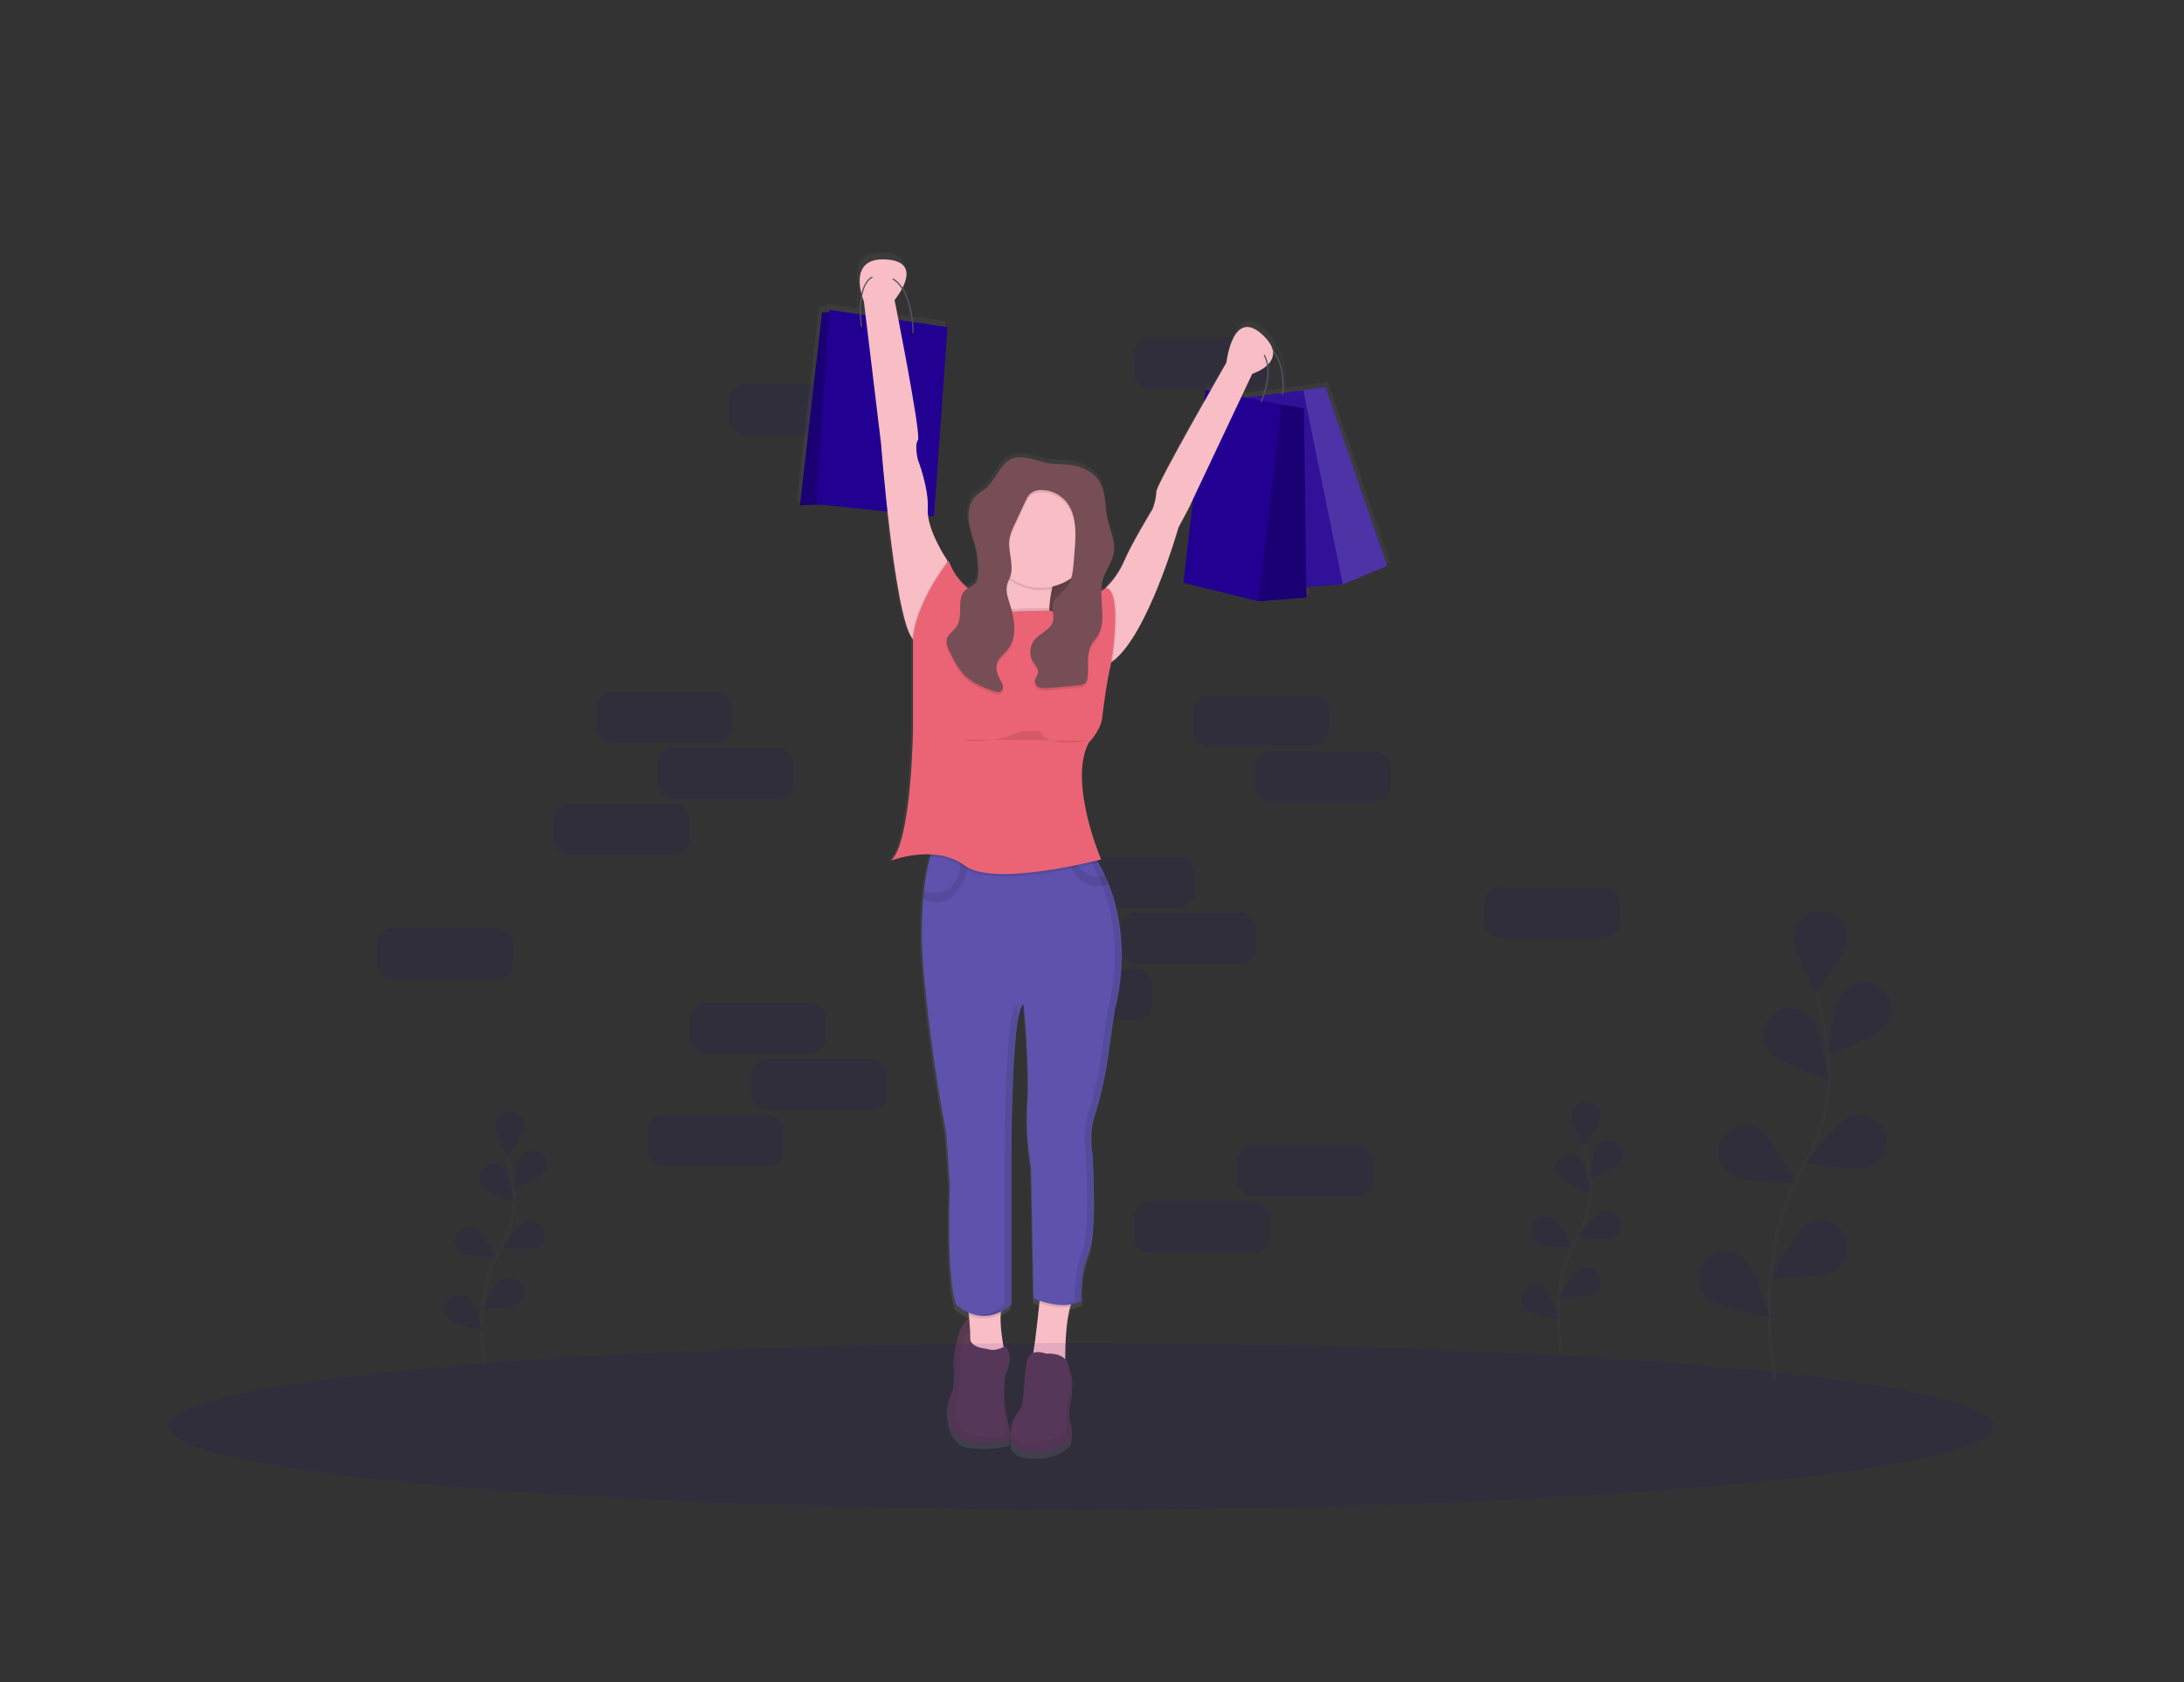 <?xml version="1.0" encoding="UTF-8" standalone="no"?>
<!DOCTYPE svg PUBLIC "-//W3C//DTD SVG 1.1//EN" "http://www.w3.org/Graphics/SVG/1.1/DTD/svg11.dtd">
<svg width="100%" height="100%" viewBox="0 0 700 539" version="1.1" xmlns="http://www.w3.org/2000/svg" xmlns:xlink="http://www.w3.org/1999/xlink" xml:space="preserve" xmlns:serif="http://www.serif.com/" style="fill-rule:evenodd;clip-rule:evenodd;stroke-miterlimit:10;">
    <rect x="0" y="0" width="700" height="539" fill="#333333" stroke="none"/>
    <g transform="matrix(0.545,0,0,0.545,53.827,81.013)">
        <path d="M410,86.484C410,81.25 405.75,77 400.516,77L339.484,77C334.25,77 330,81.25 330,86.484L330,97.516C330,102.75 334.25,107 339.484,107L400.516,107C405.75,107 410,102.75 410,97.516L410,86.484Z" style="fill:rgb(34,0,145);fill-opacity:0.1;"/>
    </g>
    <g transform="matrix(0.545,0,0,0.545,53.827,81.013)">
        <path d="M648,59.484C648,54.25 643.75,50 638.516,50L577.484,50C572.25,50 568,54.25 568,59.484L568,70.516C568,75.75 572.25,80 577.484,80L638.516,80C643.75,80 648,75.75 648,70.516L648,59.484Z" style="fill:rgb(34,0,145);fill-opacity:0.1;"/>
    </g>
    <g transform="matrix(0.545,0,0,0.545,53.827,81.013)">
        <path d="M604,364.484C604,359.25 599.75,355 594.516,355L533.484,355C528.25,355 524,359.25 524,364.484L524,375.516C524,380.75 528.25,385 533.484,385L594.516,385C599.75,385 604,380.75 604,375.516L604,364.484Z" style="fill:rgb(34,0,145);fill-opacity:0.1;"/>
    </g>
    <g transform="matrix(0.545,0,0,0.545,53.827,81.013)">
        <path d="M640,397.484C640,392.25 635.75,388 630.516,388L569.484,388C564.25,388 560,392.25 560,397.484L560,408.516C560,413.75 564.25,418 569.484,418L630.516,418C635.75,418 640,413.75 640,408.516L640,397.484Z" style="fill:rgb(34,0,145);fill-opacity:0.1;"/>
    </g>
    <g transform="matrix(0.545,0,0,0.545,53.827,81.013)">
        <path d="M854,382.484C854,377.25 849.75,373 844.516,373L783.484,373C778.25,373 774,377.25 774,382.484L774,393.516C774,398.75 778.25,403 783.484,403L844.516,403C849.75,403 854,398.75 854,393.516L854,382.484Z" style="fill:rgb(34,0,145);fill-opacity:0.1;"/>
    </g>
    <g transform="matrix(0.545,0,0,0.545,53.827,81.013)">
        <path d="M203,406.484C203,401.25 198.75,397 193.516,397L132.484,397C127.25,397 123,401.25 123,406.484L123,417.516C123,422.75 127.25,427 132.484,427L193.516,427C198.75,427 203,422.75 203,417.516L203,406.484Z" style="fill:rgb(34,0,145);fill-opacity:0.1;"/>
    </g>
    <g transform="matrix(0.545,0,0,0.545,53.827,81.013)">
        <path d="M579,430.484C579,425.25 574.75,421 569.516,421L508.484,421C503.25,421 499,425.25 499,430.484L499,441.516C499,446.75 503.25,451 508.484,451L569.516,451C574.75,451 579,446.75 579,441.516L579,430.484Z" style="fill:rgb(34,0,145);fill-opacity:0.1;"/>
    </g>
    <g transform="matrix(0.545,0,0,0.545,19.483,37.129)">
        <path d="M781.91,262.71L745.25,156.29L732.07,158.29L720.27,159.8C720.57,155.8 721.09,141.44 713.77,133.91C713.06,131.33 711.19,128.4 707.59,125.1C690.05,109.02 686.4,141.91 686.4,141.91C686.4,141.91 682.4,148.85 676.89,158.55L674,158L673.18,165.16C660.98,186.73 644.77,215.92 644.77,218.66C644.77,223.05 642.58,228.89 642.58,228.89C642.58,228.89 630.16,249.35 625.77,259.59C623.215,265.631 619.474,271.099 614.77,275.67C610.066,280.241 613.71,276.48 611.97,277.67C612.081,275.734 612.416,273.818 612.97,271.96C614.57,266.73 618.29,262.25 619.28,256.87C619.512,255.58 619.599,254.269 619.54,252.96C619.77,246.65 616.7,240.44 615.42,234.13C613.93,226.82 614.73,218.77 610.83,212.42C607.83,207.57 602.51,204.55 596.98,203.16C591.9,201.89 586.9,202.34 581.78,201.8C577.08,201.3 572.59,199.22 567.89,198.45C565.379,197.904 562.781,197.904 560.27,198.45C552.32,200.64 549.83,210.66 543.69,216.17C541.48,218.17 538.77,219.55 536.77,221.74C533.86,224.93 532.85,229.38 533,233.74C532.962,235.201 533.049,236.663 533.26,238.11C534.02,243.34 536.04,248.29 537.26,253.42C538.182,257.217 538.682,261.104 538.75,265.01C538.75,265.89 538.75,266.77 538.67,267.64C538.706,269.401 538.238,271.136 537.32,272.64C536.21,274.17 534.38,274.91 532.75,275.89C527.422,271.662 523.423,265.988 521.23,259.55C519.037,253.112 520.96,259.89 520.5,260.55L520.5,259.55C520.5,259.55 510.5,244.87 508.98,232.88L512.46,233.24L520.46,120.69L500.03,117.69C499.46,111.88 497.91,103.45 493.8,97.3C497.23,90.54 498.96,81.39 483.92,80.48C466.32,79.41 467.4,93.12 469.27,100.62C468.422,104.713 468.086,108.895 468.27,113.07L450.27,110.45L450.17,111.91L445.89,111.91L432.79,226.73L443.95,226.17L484.85,230.43C488.12,260.16 493.26,296.9 499.36,305.56C499.563,305.852 499.787,306.13 500.03,306.39L500.03,359C500.03,359 499.3,427 486.87,437.93C494.495,435.217 502.56,433.952 510.65,434.2C510.51,434.65 510.37,435.13 510.23,435.64C508.411,442.352 507.143,449.201 506.44,456.12C506.267,457.647 506.11,459.24 505.97,460.9C504.825,476.132 505.036,491.435 506.6,506.63C511.72,560.71 519.76,599.45 519.76,599.45L522,630.89C522,630.89 519.81,684.24 525.65,701.78C527.851,703.808 530.38,705.448 533.13,706.63C533.18,707.13 533.24,707.63 533.29,708.16C533.34,708.69 533.42,709.51 533.49,710.21C530.87,711.4 525.98,716.12 524.92,734.66C524.92,734.66 526.38,748.55 522.73,755.12C519.08,761.69 521.27,780.7 532.23,782.89C539.234,784.178 546.416,784.178 553.42,782.89C560.424,781.602 558.54,782.89 554.88,764.62L554.24,759.94C554.16,750.89 554.54,741.2 556.34,738.31C559.99,732.46 554.88,726.62 554.88,726.62C554.88,726.62 554.52,726.82 553.93,727.09C552.99,722.04 551.76,713.84 552.2,707.58C552.2,707.05 552.29,706.58 552.35,706.03C554.58,704.865 556.659,703.431 558.54,701.76L558.54,632.35C558.54,632.35 557.81,525.65 565.85,523.45C565.85,523.45 569.5,562.18 568.04,581.19C566.58,600.2 570.23,620.66 570.23,620.66L571.69,698.13C571.69,698.13 573.09,698.8 575.35,699.59L575.2,701C574.31,709.61 572.88,722.61 571.58,730.57C569.801,731.276 568.474,732.808 568.03,734.67C565.84,741.98 567.3,760.25 562.91,765.37C560.32,768.37 557.22,774.48 558.74,778.8C557.79,782.59 558.21,788.51 569.49,789.49C586.3,790.95 593.61,782.18 593.61,782.18C593.61,782.18 595.8,778.53 593.61,771.95C591.42,765.37 594.34,753.68 594.34,753.68C594.34,753.68 595.91,743.76 593.34,742.46C593.12,741.28 592.92,740.53 592.92,740.53C592.955,738.283 592.128,736.107 590.61,734.45C590.55,726.8 590.86,712.65 593.55,703.33C593.71,702.8 593.87,702.33 594.04,701.78C596.206,701.406 598.295,700.672 600.22,699.61C602.145,698.548 599.49,682.8 604.61,671.11C609.73,659.42 606.8,612.64 606.8,612.64C606.8,612.64 604.61,600.35 607.7,590.39C611.24,579.352 613.895,568.05 615.64,556.59L619.95,526.4C619.95,526.4 631.3,489.65 616.35,451.93C615.74,450.37 615.07,448.81 614.35,447.25C613.11,444.54 611.73,441.82 610.19,439.12C609.95,438.7 609.69,438.27 609.44,437.85C611.01,437.46 611.9,437.23 611.9,437.23C611.9,437.23 592.17,391.23 604.59,367.8C604.59,367.8 611.59,360.8 612.59,353.11C613.83,342.94 615.18,332.78 617.4,322.78L617.79,321.02C617.79,321.02 617.85,320.68 617.95,320.07C618.23,319.89 618.5,319.7 618.77,319.5C639.83,304.12 657.99,239.9 657.99,239.9L663.84,228.9L666.62,223.02L660.92,272.75L705.5,283.75L734,281.56L733.92,275.43L755.64,273.74L781.91,262.71ZM499.31,117.71L491.39,116.55C490,109.4 489.06,104.71 489.06,104.71C490.72,102.658 492.189,100.459 493.45,98.14C497.28,104 498.75,112 499.31,117.67L499.31,117.71ZM469.73,102.36C470.28,104.24 470.78,105.45 470.78,105.45L471.78,113.7L469.08,113.31C468.926,109.634 469.147,105.951 469.74,102.32L469.73,102.36ZM719.53,159.97L708.81,161.35C710.32,156.91 712.19,149.63 711.1,143.04C713.224,141.094 714.314,138.258 714.04,135.39C720.41,143 719.81,156.44 719.53,159.94L719.53,159.97ZM701.73,148.56C704.925,147.492 707.888,145.825 710.46,143.65C711.38,150.12 709.46,157.23 708,161.45L698,162.73L695.24,162.2L701.73,148.56Z" style="fill:url(#_Linear1);fill-rule:nonzero;"/>
    </g>
    <g transform="matrix(0.545,0,0,0.545,53.827,81.013)">
        <path d="M717,184.1L690.91,194.99L660.6,89.3L667.71,80.86L680.74,78.84L717,184.1Z" style="fill:rgb(34,0,145);fill-rule:nonzero;"/>
    </g>
    <g transform="matrix(0.545,0,0,0.545,53.827,81.013)">
        <path d="M717,184.1L690.91,194.99L660.6,89.3L667.71,80.86L680.74,78.84L717,184.1Z" style="fill:white;fill-opacity:0.2;fill-rule:nonzero;"/>
    </g>
    <g transform="matrix(0.545,0,0,0.545,53.827,81.013)">
        <path d="M667.71,80.86L622.43,86.67L645.64,198.51L690.91,194.99L667.71,80.86Z" style="fill:rgb(34,0,145);fill-rule:nonzero;"/>
    </g>
    <g transform="matrix(0.545,0,0,0.545,53.827,81.013)">
        <path d="M667.71,80.86L622.43,86.67L645.64,198.51L690.91,194.99L667.71,80.86Z" style="fill:white;fill-opacity:0.07;fill-rule:nonzero;"/>
    </g>
    <g transform="matrix(0.545,0,0,0.545,19.483,37.129)">
        <path d="M718.94,163.88L718.22,163.79C718.22,163.52 721.22,137.12 704.65,133.79L704.79,133.08C722.07,136.55 719,163.61 718.94,163.88Z" style="fill:rgb(83,84,97);fill-rule:nonzero;"/>
    </g>
    <g transform="matrix(0.545,0,0,0.545,53.827,81.013)">
        <rect x="488.44" y="160.44" width="49.88" height="73.01" style="fill:rgb(119,78,85);"/>
    </g>
    <g transform="matrix(0.545,0,0,0.545,53.827,81.013)">
        <rect x="488.44" y="160.44" width="49.88" height="73.01" style="fill-opacity:0.2;"/>
    </g>
    <g transform="matrix(0.545,0,0,0.545,53.827,81.013)">
        <path d="M669.51,202.72L641.32,204.89L645.66,95.02L655.05,89.24L668.06,91.41L669.51,202.72Z" style="fill:rgb(34,0,145);fill-rule:nonzero;"/>
    </g>
    <g transform="matrix(0.545,0,0,0.545,53.827,81.013)">
        <path d="M669.51,202.72L641.32,204.89L645.66,95.02L655.05,89.24L668.06,91.41L669.51,202.72Z" style="fill-opacity:0.2;fill-rule:nonzero;"/>
    </g>
    <g transform="matrix(0.545,0,0,0.545,53.827,81.013)">
        <path d="M655.05,89.24L610.24,80.56L597.23,194.05L641.32,204.89L655.05,89.24Z" style="fill:rgb(34,0,145);fill-rule:nonzero;"/>
    </g>
    <g transform="matrix(0.545,0,0,0.545,53.827,81.013)">
        <path d="M391.22,35.03L384.71,35.03L371.7,148.51L400.61,147.07L391.22,35.03Z" style="fill:rgb(34,0,145);fill-rule:nonzero;"/>
    </g>
    <g transform="matrix(0.545,0,0,0.545,53.827,81.013)">
        <path d="M391.22,35.03L384.71,35.03L371.7,148.51L400.61,147.07L391.22,35.03Z" style="fill-opacity:0.2;fill-rule:nonzero;"/>
    </g>
    <g transform="matrix(0.545,0,0,0.545,53.827,81.013)">
        <path d="M389.05,33.58L381.1,147.79L450.49,155.02L458.44,43.7L389.05,33.58Z" style="fill:rgb(34,0,145);fill-rule:nonzero;"/>
    </g>
    <g transform="matrix(0.545,0,0,0.545,19.483,37.129)">
        <path d="M535.9,706.81C535.9,706.81 527.23,706.09 525.78,731.39C525.78,731.39 527.23,745.12 523.61,751.63C519.99,758.14 522.16,776.93 533.01,779.1C539.951,780.379 547.069,780.379 554.01,779.1C560.951,777.821 559.07,779.1 555.46,761.03L548.23,708.26L535.9,706.81Z" style="fill:rgb(92,61,83);fill-rule:nonzero;"/>
    </g>
    <g transform="matrix(0.545,0,0,0.545,19.483,37.129)">
        <path d="M535.9,706.81C535.9,706.81 527.23,706.09 525.78,731.39C525.78,731.39 527.23,745.12 523.61,751.63C519.99,758.14 522.16,776.93 533.01,779.1C539.951,780.379 547.069,780.379 554.01,779.1C560.951,777.821 559.07,779.1 555.46,761.03L548.23,708.26L535.9,706.81Z" style="fill-opacity:0.05;fill-rule:nonzero;"/>
    </g>
    <g transform="matrix(0.545,0,0,0.545,19.483,37.129)">
        <path d="M581.35,289.4C580.73,300.16 582.88,306.4 582.88,306.4L564.09,311.46C564.09,311.46 533.01,315.8 545.3,303.46C549.55,299.21 551.64,291.92 552.55,284.22C553.119,278.96 553.297,273.666 553.08,268.38C552.913,263.428 552.486,258.487 551.8,253.58C551.114,248.673 597.34,237.68 587.22,263.7C585.376,268.406 583.922,273.256 582.87,278.2C582.088,281.891 581.58,285.634 581.35,289.4Z" style="fill:rgb(248,189,197);fill-rule:nonzero;"/>
    </g>
    <g transform="matrix(0.545,0,0,0.545,19.483,37.129)">
        <path d="M587.22,263.71C585.376,268.416 583.922,273.266 582.87,278.21C571.91,280.539 560.507,276.78 553.08,268.39C552.913,263.438 552.486,258.497 551.8,253.59C551.114,248.683 597.34,237.69 587.22,263.71Z" style="fill-opacity:0.1;fill-rule:nonzero;"/>
    </g>
    <g transform="matrix(0.545,0,0,0.545,53.827,81.013)">
        <circle cx="513.38" cy="165.86" r="31.08" style="fill:rgb(248,189,197);"/>
    </g>
    <g transform="matrix(0.545,0,0,0.545,19.483,37.129)">
        <path d="M521.44,261.54L521.44,270.94L505.54,312.14L501.2,307.8C500.961,307.543 500.74,307.269 500.54,306.98C490.04,292.06 482.4,192.87 482.4,192.87L472.29,109C472.29,109 461.45,83 485.29,84.42C509.13,85.84 490.35,108.27 490.35,108.27C490.35,108.27 506.25,187.78 504.08,190.67C501.91,193.56 504.08,202.24 504.08,202.24C504.08,202.24 510.59,218.87 509.86,231.15C509.13,243.43 521.44,261.54 521.44,261.54Z" style="fill:rgb(248,189,197);fill-rule:nonzero;"/>
    </g>
    <g transform="matrix(0.545,0,0,0.545,19.483,37.129)">
        <path d="M700.7,151.67L663.11,231.18L657.33,242C657.33,242 639.33,305.52 618.54,320.73C617.345,321.622 616.05,322.371 614.68,322.96L610.34,288.26L614.34,278.18L614.64,277.41C619.278,272.886 622.964,267.48 625.48,261.51C629.82,251.39 642.11,231.15 642.11,231.15C642.11,231.15 644.28,225.37 644.28,221.03C644.28,216.69 685.48,145.13 685.48,145.13C685.48,145.13 689.09,112.6 706.48,128.5C723.87,144.4 700.7,151.67 700.7,151.67Z" style="fill:rgb(248,189,197);fill-rule:nonzero;"/>
    </g>
    <g transform="matrix(0.545,0,0,0.545,19.483,37.129)">
        <path d="M555.41,728.49C555.41,728.49 530.83,738.61 533.72,729.21C535.48,723.51 534.83,712.74 534.05,705.21C533.55,700.3 532.99,696.72 532.99,696.72L553.99,698.89C553.256,700.722 552.847,702.668 552.78,704.64C552.09,714.23 555.41,728.49 555.41,728.49Z" style="fill:rgb(248,189,197);fill-rule:nonzero;"/>
    </g>
    <g transform="matrix(0.545,0,0,0.545,19.483,37.129)">
        <path d="M593.63,700.37C589.84,713.53 590.83,736.45 590.83,736.45C590.83,736.45 568.42,739.34 570.59,733.56C572.1,729.56 574.31,709.74 575.51,698.09C576.04,693 576.37,689.47 576.37,689.47L596.61,693.81C595.232,695.801 594.223,698.023 593.63,700.37Z" style="fill:rgb(248,189,197);fill-rule:nonzero;"/>
    </g>
    <g transform="matrix(0.545,0,0,0.545,19.483,37.129)">
        <path d="M533,696.69L554,698.86C553.266,700.692 552.857,702.638 552.79,704.61C546.977,707.652 540.077,707.863 534.09,705.18C533.56,700.26 533,696.69 533,696.69Z" style="fill-opacity:0.1;fill-rule:nonzero;"/>
    </g>
    <g transform="matrix(0.545,0,0,0.545,19.483,37.129)">
        <path d="M596.62,693.8C595.234,695.792 594.218,698.018 593.62,700.37C586.79,701.47 579.62,699.54 575.51,698.09C576.04,693 576.37,689.47 576.37,689.47L596.62,693.8Z" style="fill-opacity:0.1;fill-rule:nonzero;"/>
    </g>
    <g transform="matrix(0.545,0,0,0.545,19.483,37.129)">
        <path d="M619.75,525.37L615.49,555.23C613.762,566.564 611.133,577.743 607.63,588.66C604.57,598.51 606.74,610.66 606.74,610.66C606.74,610.66 609.63,656.92 604.57,668.49C599.51,680.06 600.23,696.68 600.23,696.68C588.66,703.19 572.04,695.23 572.04,695.23L570.59,618.61C570.59,618.61 566.98,598.37 568.42,579.61C569.86,560.85 566.25,522.51 566.25,522.51C558.25,524.68 559.02,630.21 559.02,630.21L559.02,698.88C541.67,714.06 526.49,698.88 526.49,698.88C520.71,681.53 522.88,628.76 522.88,628.76L520.71,597.68C520.71,597.68 512.71,559.37 507.71,505.88C506.164,490.851 505.956,475.715 507.09,460.65C507.23,459.01 507.383,457.433 507.55,455.92C508.243,449.079 509.494,442.307 511.29,435.67C511.863,433.482 512.599,431.339 513.49,429.26L591.16,432.87L595.74,433.08L606.74,433.59C607.94,435.4 609.07,437.24 610.12,439.08C611.64,441.75 613.01,444.44 614.23,447.08C614.93,448.62 615.59,450.17 616.23,451.71C631,489 619.75,525.37 619.75,525.37Z" style="fill:rgb(94,82,173);fill-rule:nonzero;"/>
    </g>
    <g transform="matrix(0.545,0,0,0.545,19.483,37.129)">
        <path d="M534.45,436.47C534.45,436.47 531.05,470.47 507.08,460.63C507.22,458.99 507.373,457.413 507.54,455.9C513.18,457.43 528.79,459.54 529.38,436.46L534.45,436.47Z" style="fill-opacity:0.1;fill-rule:nonzero;"/>
    </g>
    <g transform="matrix(0.545,0,0,0.545,19.483,37.129)">
        <path d="M616.19,451.72C599.59,457.65 593.33,441.86 591.19,432.85L595.77,433.06C598.26,447.23 608.2,448.06 614.25,447.06C614.93,448.64 615.58,450.19 616.19,451.72Z" style="fill-opacity:0.1;fill-rule:nonzero;"/>
    </g>
    <g transform="matrix(0.545,0,0,0.545,19.483,37.129)">
        <path d="M542.34,724.65C538.65,724.07 533.01,722.04 534.78,714.95C534.78,714.95 527.95,712.59 528.67,740.78C528.67,740.78 527.95,754.51 526.5,757.41C525.05,760.31 526.5,777.65 541.68,776.2C541.68,776.2 552.52,779.81 555.41,774.03C555.41,774.03 553.24,740.78 556.86,735.03C560.48,729.28 555.41,723.46 555.41,723.46C555.41,723.46 550.29,726.3 546.61,725.46C545.21,725.07 543.77,724.88 542.34,724.65Z" style="fill:rgb(92,61,83);fill-rule:nonzero;"/>
    </g>
    <g transform="matrix(0.545,0,0,0.545,19.483,37.129)">
        <path d="M560.47,771.86C560.47,771.86 553.24,784.15 569.87,785.59C586.5,787.03 593.72,778.36 593.72,778.36C593.72,778.36 595.89,774.75 593.72,768.24C591.55,761.73 594.44,750.17 594.44,750.17C594.44,750.17 596.61,736.44 591.55,739.33C586.49,742.22 560.47,771.86 560.47,771.86Z" style="fill:rgb(92,61,83);fill-rule:nonzero;"/>
    </g>
    <g transform="matrix(0.545,0,0,0.545,19.483,37.129)">
        <path d="M560.47,771.86C560.47,771.86 553.24,784.15 569.87,785.59C586.5,787.03 593.72,778.36 593.72,778.36C593.72,778.36 595.89,774.75 593.72,768.24C591.55,761.73 594.44,750.17 594.44,750.17C594.44,750.17 596.61,736.44 591.55,739.33C586.49,742.22 560.47,771.86 560.47,771.86Z" style="fill-opacity:0.05;fill-rule:nonzero;"/>
    </g>
    <g transform="matrix(0.545,0,0,0.545,19.483,37.129)">
        <path d="M579.27,727.77C579.27,727.77 570.6,724.16 568.43,731.38C566.26,738.6 567.71,756.68 563.37,761.74C559.03,766.8 553.25,780.53 570.6,779.81C587.95,779.09 591.6,773.3 591.6,773.3C591.6,773.3 590.88,755.23 593.05,750.17C595.22,745.11 593.05,737.17 593.05,737.17C593.05,737.17 593.72,727 579.27,727.77Z" style="fill:rgb(92,61,83);fill-rule:nonzero;"/>
    </g>
    <g transform="matrix(0.545,0,0,0.545,53.827,81.013)">
        <circle cx="407.84" cy="43.7" r="1.45" style="fill-opacity:0.2;"/>
    </g>
    <g transform="matrix(0.545,0,0,0.545,53.827,81.013)">
        <circle cx="438.2" cy="47.31" r="1.45" style="fill-opacity:0.2;"/>
    </g>
    <g transform="matrix(0.545,0,0,0.545,19.483,37.129)">
        <path d="M501.56,127.82L500.84,127.82C500.84,127.51 501.35,97.02 483.84,94.21C480.39,93.66 477.57,94.44 475.46,96.53C468.23,103.7 471.22,123.95 471.25,124.15L470.54,124.26C470.41,123.41 467.47,103.44 474.96,96.02C477.24,93.75 480.28,92.9 483.96,93.49C502.08,96.39 501.57,127.51 501.56,127.82Z" style="fill:rgb(83,84,97);fill-rule:nonzero;"/>
    </g>
    <g transform="matrix(0.545,0,0,0.545,19.483,37.129)">
        <path d="M706.09,168.45L705.44,168.14C705.55,167.9 716.69,143.77 701.97,135.36L702.33,134.73C717.62,143.47 706.21,168.2 706.09,168.45Z" style="fill:rgb(83,84,97);fill-rule:nonzero;"/>
    </g>
    <g transform="matrix(0.545,0,0,0.545,19.483,37.129)">
        <path d="M582.88,306.36L564.09,311.42C564.09,311.42 533.01,315.76 545.3,303.42C549.55,299.17 551.64,291.88 552.55,284.18C557.46,291.88 563.37,289.69 563.37,289.69L581.29,289.34L581.36,289.34C580.73,300.16 582.88,306.36 582.88,306.36Z" style="fill-opacity:0.1;fill-rule:nonzero;"/>
    </g>
    <g transform="matrix(0.545,0,0,0.545,19.483,37.129)">
        <path d="M618.55,320.75C617.355,321.642 616.06,322.391 614.69,322.98L610.35,288.28L614.35,278.2L615.35,277.43C624.38,280 619.72,313.24 618.55,320.75Z" style="fill-opacity:0.1;fill-rule:nonzero;"/>
    </g>
    <g transform="matrix(0.545,0,0,0.545,19.483,37.129)">
        <path d="M521.44,261.54L521.44,270.94L505.54,312.14L501.2,307.8C500.961,307.543 500.74,307.269 500.54,306.98C502.42,285.5 521.44,261.54 521.44,261.54Z" style="fill-opacity:0.1;fill-rule:nonzero;"/>
    </g>
    <g transform="matrix(0.545,0,0,0.545,19.483,37.129)">
        <path d="M610.11,439.06C600,441.59 547.22,453.99 531.56,442.25C525.38,437.62 518.1,435.92 511.29,435.65C511.863,433.462 512.599,431.319 513.49,429.24L591.16,432.85L595.74,433.06L606.74,433.57C607.94,435.39 609.06,437.22 610.11,439.06Z" style="fill-opacity:0.1;fill-rule:nonzero;"/>
    </g>
    <g transform="matrix(0.545,0,0,0.545,19.483,37.129)">
        <path d="M474.1,90.59C474.1,90.59 484.94,108.66 492.17,90.59" style="fill:rgb(248,189,197);fill-rule:nonzero;"/>
    </g>
    <g transform="matrix(0.545,0,0,0.545,19.483,37.129)">
        <path d="M697.09,127.81C697.09,127.81 692.75,149.5 710.09,139.38" style="fill:rgb(248,189,197);fill-rule:nonzero;"/>
    </g>
    <g transform="matrix(1,0,0,1,-187,-100)">
        <g opacity="0.1">
            <g transform="matrix(0.545,0,0,0.545,206.483,137.129)">
                <path d="M562.89,529.64C562.54,525.24 562.28,522.49 562.28,522.49C554.28,524.66 555.05,630.19 555.05,630.19L555.05,698.86C549.97,703.3 545.05,705.14 540.7,705.53C545.92,705.99 552.14,704.53 558.7,698.86L558.7,630.19C558.7,630.19 558.14,553.72 562.89,529.64Z" style="fill-rule:nonzero;"/>
            </g>
            <g transform="matrix(0.545,0,0,0.545,206.483,137.129)">
                <path d="M615.83,451.72C615.22,450.18 614.57,448.63 613.83,447.09C612.61,444.41 611.24,441.72 609.72,439.09C608.72,437.25 607.54,435.42 606.34,433.6L595.34,433.09L590.76,432.88L513.09,429.27L513.02,429.43L587.15,432.88L591.73,433.09L602.73,433.6C603.93,435.41 605.06,437.25 606.11,439.09C607.63,441.76 609,444.45 610.22,447.09C610.92,448.63 611.58,450.18 612.22,451.72C627,489.02 615.78,525.37 615.78,525.37L611.52,555.23C609.792,566.564 607.163,577.743 603.66,588.66C600.6,598.51 602.77,610.66 602.77,610.66C602.77,610.66 605.66,656.92 600.6,668.49C595.54,680.06 596.26,696.68 596.26,696.68C593.468,698.187 590.37,699.042 587.2,699.18C591.575,699.574 595.972,698.706 599.87,696.68C603.768,694.654 599.15,680.05 604.21,668.49C609.27,656.93 606.38,610.66 606.38,610.66C606.38,610.66 604.21,598.5 607.27,588.66C610.773,577.743 613.402,566.564 615.13,555.23L619.39,525.37C619.39,525.37 630.61,489 615.83,451.72Z" style="fill-rule:nonzero;"/>
            </g>
        </g>
    </g>
    <g transform="matrix(0.545,0,0,0.545,19.483,37.129)">
        <path d="M581.29,290.82C591.29,295.53 614.69,277.44 614.69,277.44C624.81,280.33 617.58,322.26 617.58,322.26L617.19,324C614.99,333.89 613.66,343.94 612.43,354C611.5,361.59 604.57,368.53 604.57,368.53C592.28,391.66 611.8,437.2 611.8,437.2C611.8,437.2 548.91,453.83 531.57,440.81C514.23,427.79 488.2,437.92 488.2,437.92C500.49,427.08 501.2,359.85 501.2,359.85L501.2,307.85C502.65,286.16 522.2,261.59 522.2,261.59C530.2,284 552.43,285.48 552.43,285.48C557.36,293.48 563.43,291.23 563.43,291.23L581.29,290.82Z" style="fill:rgb(235,100,117);fill-rule:nonzero;"/>
    </g>
    <g transform="matrix(0.545,0,0,0.545,19.483,37.129)">
        <path d="M568.29,202.56C565.809,202.021 563.241,202.021 560.76,202.56C552.9,204.73 550.43,214.64 544.36,220.08C542.18,222.08 539.49,223.42 537.51,225.59C533.99,229.45 533.28,235.17 534.03,240.34C534.78,245.51 536.78,250.41 538.03,255.48C539.264,260.555 539.733,265.786 539.42,271C539.448,272.73 538.983,274.434 538.08,275.91C536.63,277.91 533.96,278.54 532.08,280.14C526.34,285.08 531.08,295.33 526.87,301.64C525.06,304.37 521.67,306.17 520.98,309.37C520.49,311.64 521.53,313.93 522.55,316.02C525.23,321.52 528.01,327.17 532.55,331.27C537.09,335.37 542.7,337.43 548.28,339.52C549.97,340.15 552.09,340.7 553.38,339.45C554.97,337.89 553.77,335.25 552.67,333.32C550.93,330.32 549.57,326.7 550.59,323.32C551.61,319.94 554.88,317.7 557.08,314.88C562.75,307.58 560.89,297.1 558.08,288.3C556.89,284.59 555.55,280.64 556.56,276.87C556.99,275.25 557.84,273.78 558.38,272.19C560.78,265.11 556.75,257.34 557.93,249.96C558.544,247.078 559.553,244.295 560.93,241.69L567.28,228.04C567.919,226.397 568.874,224.896 570.09,223.62C572.063,222.034 574.566,221.254 577.09,221.44C582.29,221.556 587.22,223.803 590.72,227.65C597.52,235.21 597.09,246.65 596.27,256.73L595.68,264.01C595.25,269.25 594.68,274.84 591.38,278.92C588.81,282.08 584.66,284.23 583.6,288.17C582.68,291.56 584.41,295.24 583.5,298.63C582.14,303.7 575.88,305.53 572.57,309.63C569.727,313.269 569.401,318.305 571.75,322.28C573.01,324.28 575.02,326.28 574.75,328.63C574.52,330.52 572.82,332.05 572.83,333.95C572.996,335.686 574.22,337.15 575.9,337.62C577.555,338.049 579.282,338.13 580.97,337.86L598.9,336.24C600.023,336.236 601.124,335.932 602.09,335.36C603.34,334.46 603.75,332.8 603.92,331.27C604.64,324.89 602.92,317.92 606.11,312.34C607.11,310.55 608.58,309.06 609.69,307.34C615.81,297.74 609.64,284.72 612.97,273.83C614.55,268.66 618.23,264.22 619.21,258.91C620.51,251.83 616.82,244.91 615.39,237.91C613.92,230.68 614.71,222.72 610.85,216.43C607.9,211.63 602.62,208.64 597.16,207.27C592.16,206.01 587.16,206.46 582.16,205.92C577.38,205.37 572.94,203.31 568.29,202.56Z" style="fill-opacity:0.1;fill-rule:nonzero;"/>
    </g>
    <g transform="matrix(0.545,0,0,0.545,19.483,37.129)">
        <path d="M568.29,201.11C565.809,200.571 563.241,200.571 560.76,201.11C552.9,203.28 550.43,213.19 544.36,218.63C542.18,220.63 539.49,221.97 537.51,224.14C533.99,228 533.28,233.72 534.03,238.89C534.78,244.06 536.78,248.96 538.03,254.03C539.264,259.105 539.733,264.336 539.42,269.55C539.448,271.28 538.983,272.984 538.08,274.46C536.63,276.46 533.96,277.09 532.08,278.69C526.34,283.63 531.08,293.88 526.87,300.19C525.06,302.92 521.67,304.72 520.98,307.92C520.49,310.19 521.53,312.48 522.55,314.57C525.23,320.07 528.01,325.72 532.55,329.82C537.09,333.92 542.7,335.98 548.28,338.07C549.97,338.7 552.09,339.25 553.38,338C554.97,336.44 553.77,333.8 552.67,331.87C550.93,328.87 549.57,325.25 550.59,321.87C551.61,318.49 554.88,316.25 557.08,313.43C562.75,306.13 560.89,295.65 558.08,286.85C556.89,283.14 555.55,279.19 556.56,275.42C556.99,273.8 557.84,272.33 558.38,270.74C560.78,263.66 556.75,255.89 557.93,248.51C558.544,245.628 559.553,242.845 560.93,240.24L567.28,226.59C567.919,224.947 568.874,223.446 570.09,222.17C572.063,220.584 574.566,219.804 577.09,219.99C582.29,220.106 587.22,222.353 590.72,226.2C597.52,233.76 597.09,245.2 596.27,255.28L595.68,262.56C595.25,267.8 594.68,273.39 591.38,277.47C588.81,280.63 584.66,282.78 583.6,286.72C582.68,290.11 584.41,293.79 583.5,297.18C582.14,302.25 575.88,304.08 572.57,308.18C569.727,311.819 569.401,316.855 571.75,320.83C573.01,322.83 575.02,324.83 574.75,327.18C574.52,329.07 572.82,330.6 572.83,332.5C572.996,334.236 574.22,335.7 575.9,336.17C577.555,336.599 579.282,336.68 580.97,336.41L598.9,334.79C600.023,334.786 601.124,334.482 602.09,333.91C603.34,333.01 603.75,331.35 603.92,329.82C604.64,323.44 602.92,316.47 606.11,310.89C607.11,309.1 608.58,307.61 609.69,305.89C615.81,296.29 609.64,283.27 612.97,272.38C614.55,267.21 618.23,262.77 619.21,257.46C620.51,250.38 616.82,243.46 615.39,236.46C613.92,229.23 614.71,221.27 610.85,214.98C607.9,210.18 602.62,207.19 597.16,205.82C592.16,204.56 587.16,205.01 582.16,204.47C577.38,203.93 572.94,201.87 568.29,201.11Z" style="fill:rgb(119,78,85);fill-rule:nonzero;"/>
    </g>
    <g transform="matrix(0.545,0,0,0.545,19.483,37.129)">
        <path d="M529.75,366.71C529.75,366.71 544.21,371.05 565.17,361.65L576,361.65C576,361.65 576.72,371.77 604.91,367.43" style="fill-opacity:0.1;fill-rule:nonzero;"/>
    </g>
    <g transform="matrix(0.545,0,0,0.545,53.827,81.013)">
        <ellipse cx="537" cy="690" rx="537" ry="49" style="fill:rgb(34,0,145);fill-opacity:0.1;"/>
    </g>
    <g transform="matrix(0.545,0,0,0.545,53.827,81.013)">
        <path d="M332,267.484C332,262.25 327.75,258 322.516,258L261.484,258C256.25,258 252,262.25 252,267.484L252,278.516C252,283.75 256.25,288 261.484,288L322.516,288C327.75,288 332,283.75 332,278.516L332,267.484Z" style="fill:rgb(34,0,145);fill-opacity:0.1;"/>
    </g>
    <g transform="matrix(0.545,0,0,0.545,53.827,81.013)">
        <path d="M368,300.484C368,295.25 363.75,291 358.516,291L297.484,291C292.25,291 288,295.25 288,300.484L288,311.516C288,316.75 292.25,321 297.484,321L358.516,321C363.75,321 368,316.75 368,311.516L368,300.484Z" style="fill:rgb(34,0,145);fill-opacity:0.1;"/>
    </g>
    <g transform="matrix(0.545,0,0,0.545,53.827,81.013)">
        <path d="M683,269.484C683,264.25 678.75,260 673.516,260L612.484,260C607.25,260 603,264.25 603,269.484L603,280.516C603,285.75 607.25,290 612.484,290L673.516,290C678.75,290 683,285.75 683,280.516L683,269.484Z" style="fill:rgb(34,0,145);fill-opacity:0.1;"/>
    </g>
    <g transform="matrix(0.545,0,0,0.545,53.827,81.013)">
        <path d="M719,302.484C719,297.25 714.75,293 709.516,293L648.484,293C643.25,293 639,297.25 639,302.484L639,313.516C639,318.75 643.25,323 648.484,323L709.516,323C714.75,323 719,318.75 719,313.516L719,302.484Z" style="fill:rgb(34,0,145);fill-opacity:0.1;"/>
    </g>
    <g transform="matrix(0.545,0,0,0.545,53.827,81.013)">
        <path d="M307,333.484C307,328.25 302.75,324 297.516,324L236.484,324C231.25,324 227,328.25 227,333.484L227,344.516C227,349.75 231.25,354 236.484,354L297.516,354C302.75,354 307,349.75 307,344.516L307,333.484Z" style="fill:rgb(34,0,145);fill-opacity:0.1;"/>
    </g>
    <g transform="matrix(0.545,0,0,0.545,53.827,81.013)">
        <path d="M387,450.484C387,445.25 382.75,441 377.516,441L316.484,441C311.25,441 307,445.25 307,450.484L307,461.516C307,466.75 311.25,471 316.484,471L377.516,471C382.75,471 387,466.75 387,461.516L387,450.484Z" style="fill:rgb(34,0,145);fill-opacity:0.1;"/>
    </g>
    <g transform="matrix(0.545,0,0,0.545,53.827,81.013)">
        <path d="M423,483.484C423,478.25 418.75,474 413.516,474L352.484,474C347.25,474 343,478.25 343,483.484L343,494.516C343,499.75 347.25,504 352.484,504L413.516,504C418.75,504 423,499.75 423,494.516L423,483.484Z" style="fill:rgb(34,0,145);fill-opacity:0.1;"/>
    </g>
    <g transform="matrix(0.545,0,0,0.545,53.827,81.013)">
        <path d="M362,516.484C362,511.25 357.75,507 352.516,507L291.484,507C286.25,507 282,511.25 282,516.484L282,527.516C282,532.75 286.25,537 291.484,537L352.516,537C357.75,537 362,532.75 362,527.516L362,516.484Z" style="fill:rgb(34,0,145);fill-opacity:0.1;"/>
    </g>
    <g transform="matrix(0.545,0,0,0.545,53.827,81.013)">
        <path d="M709,534.484C709,529.25 704.75,525 699.516,525L638.484,525C633.25,525 629,529.25 629,534.484L629,545.516C629,550.75 633.25,555 638.484,555L699.516,555C704.75,555 709,550.75 709,545.516L709,534.484Z" style="fill:rgb(34,0,145);fill-opacity:0.1;"/>
    </g>
    <g transform="matrix(0.545,0,0,0.545,53.827,81.013)">
        <path d="M648,567.484C648,562.25 643.75,558 638.516,558L577.484,558C572.25,558 568,562.25 568,567.484L568,578.516C568,583.75 572.25,588 577.484,588L638.516,588C643.75,588 648,583.75 648,578.516L648,567.484Z" style="fill:rgb(34,0,145);fill-opacity:0.1;"/>
    </g>
    <g transform="matrix(1,0,0,1,-187,-100)">
        <g opacity="0.1">
            <g transform="matrix(0.545,0,0,0.545,206.483,137.129)">
                <path d="M1008.26,743.89C1008.26,743.89 993.78,670.53 1023.6,620.25C1036.24,599.245 1041.72,574.696 1039.23,550.31C1037.94,538.74 1035.6,527.312 1032.23,516.17" style="fill:none;fill-rule:nonzero;stroke:rgb(83,84,97);stroke-width:2px;"/>
            </g>
            <g transform="matrix(0.545,0,0,0.545,206.483,137.129)">
                <path d="M1050.85,484.37C1050.05,493.12 1031.85,517.05 1031.85,517.05C1031.85,517.05 1018.33,490.21 1019.14,481.45C1020.04,473.437 1026.9,467.311 1034.96,467.311C1043.69,467.311 1050.88,474.497 1050.88,483.231C1050.88,483.607 1050.87,483.984 1050.84,484.36L1050.85,484.37Z" style="fill:rgb(34,0,145);fill-rule:nonzero;"/>
            </g>
            <g transform="matrix(0.545,0,0,0.545,206.483,137.129)">
                <path d="M1072.6,535.27C1067.17,542.18 1038.9,552.39 1038.9,552.39C1038.9,552.39 1042.14,522.51 1047.57,515.6C1050.56,511.445 1055.38,508.977 1060.49,508.977C1069.23,508.977 1076.41,516.163 1076.41,524.897C1076.41,528.702 1075.05,532.384 1072.57,535.27L1072.6,535.27Z" style="fill:rgb(34,0,145);fill-rule:nonzero;"/>
            </g>
            <g transform="matrix(0.545,0,0,0.545,206.483,137.129)">
                <path d="M1063.84,618C1055.66,621.22 1026.11,615.76 1026.11,615.76C1026.11,615.76 1043.99,591.6 1052.17,588.38C1053.96,587.707 1055.86,587.362 1057.77,587.362C1066.51,587.362 1073.69,594.549 1073.69,603.282C1073.69,609.717 1069.79,615.547 1063.84,618Z" style="fill:rgb(34,0,145);fill-rule:nonzero;"/>
            </g>
            <g transform="matrix(0.545,0,0,0.545,206.483,137.129)">
                <path d="M1043.11,679.15C1035.59,683.71 1005.54,683.32 1005.54,683.32C1005.54,683.32 1019.08,656.49 1026.6,651.93C1029.14,650.332 1032.08,649.484 1035.08,649.484C1043.81,649.484 1051,656.67 1051,665.404C1051,671.055 1047.99,676.299 1043.11,679.15Z" style="fill:rgb(34,0,145);fill-rule:nonzero;"/>
            </g>
            <g transform="matrix(0.545,0,0,0.545,206.483,137.129)">
                <path d="M1005.46,551C1011.18,557.68 1039.85,566.68 1039.85,566.68C1039.85,566.68 1035.35,536.96 1029.64,530.29C1026.62,526.656 1022.13,524.551 1017.4,524.551C1008.67,524.551 1001.48,531.738 1001.48,540.471C1001.48,544.347 1002.9,548.093 1005.46,551Z" style="fill:rgb(34,0,145);fill-rule:nonzero;"/>
            </g>
            <g transform="matrix(0.545,0,0,0.545,206.483,137.129)">
                <path d="M982.12,622.82C989.57,627.48 1019.63,627.49 1019.63,627.49C1019.63,627.49 1006.45,600.49 998.99,595.82C996.42,594.165 993.427,593.285 990.371,593.285C981.637,593.285 974.451,600.471 974.451,609.205C974.451,614.766 977.364,619.938 982.12,622.82Z" style="fill:rgb(34,0,145);fill-rule:nonzero;"/>
            </g>
            <g transform="matrix(0.545,0,0,0.545,206.483,137.129)">
                <path d="M969,695.71C975.56,701.56 1005.18,706.66 1005.18,706.66C1005.18,706.66 996.75,677.81 990.18,671.96C987.22,669.137 983.283,667.561 979.193,667.561C970.46,667.561 963.273,674.748 963.273,683.481C963.273,688.202 965.373,692.687 969,695.71Z" style="fill:rgb(34,0,145);fill-rule:nonzero;"/>
            </g>
        </g>
    </g>
    <g transform="matrix(1,0,0,1,-187,-100)">
        <g opacity="0.1">
            <g transform="matrix(0.545,0,0,0.545,206.483,137.129)">
                <path d="M882.63,727.79C882.63,727.79 874.86,688.4 890.86,661.4C897.646,650.12 900.591,636.936 899.25,623.84C898.566,617.629 897.314,611.493 895.51,605.51" style="fill:none;fill-rule:nonzero;stroke:rgb(83,84,97);stroke-width:2px;"/>
            </g>
            <g transform="matrix(0.545,0,0,0.545,206.483,137.129)">
                <path d="M905.5,588.43C905.07,593.13 895.3,605.98 895.3,605.98C895.3,605.98 888.04,591.57 888.47,586.87C889.097,582.705 892.713,579.592 896.925,579.592C901.615,579.592 905.475,583.452 905.475,588.142C905.475,588.238 905.473,588.334 905.47,588.43L905.5,588.43Z" style="fill:rgb(34,0,145);fill-rule:nonzero;"/>
            </g>
            <g transform="matrix(0.545,0,0,0.545,206.483,137.129)">
                <path d="M917.17,615.76C914.25,619.47 899.07,624.95 899.07,624.95C899.07,624.95 900.81,608.95 903.73,605.2C905.354,603.257 907.759,602.132 910.292,602.132C914.982,602.132 918.842,605.991 918.842,610.682C918.842,612.509 918.256,614.29 917.17,615.76Z" style="fill:rgb(34,0,145);fill-rule:nonzero;"/>
            </g>
            <g transform="matrix(0.545,0,0,0.545,206.483,137.129)">
                <path d="M912.47,660.2C908.08,661.93 892.21,659 892.21,659C892.21,659 901.81,646 906.21,644.3C907.136,643.968 908.112,643.798 909.096,643.798C913.786,643.798 917.646,647.658 917.646,652.348C917.646,655.756 915.609,658.851 912.48,660.2L912.47,660.2Z" style="fill:rgb(34,0,145);fill-rule:nonzero;"/>
            </g>
            <g transform="matrix(0.545,0,0,0.545,206.483,137.129)">
                <path d="M901.34,693C897.34,695.45 881.17,695.24 881.17,695.24C881.17,695.24 888.44,680.83 892.48,678.38C893.855,677.501 895.453,677.034 897.084,677.034C901.775,677.034 905.634,680.894 905.634,685.584C905.634,688.643 903.993,691.478 901.34,693Z" style="fill:rgb(34,0,145);fill-rule:nonzero;"/>
            </g>
            <g transform="matrix(0.545,0,0,0.545,206.483,137.129)">
                <path d="M881.12,624.22C884.19,627.81 899.59,632.64 899.59,632.64C899.59,632.64 897.18,616.64 894.11,613.1C892.486,611.201 890.109,610.106 887.61,610.106C882.918,610.106 879.056,613.968 879.056,618.66C879.056,620.698 879.785,622.671 881.11,624.22L881.12,624.22Z" style="fill:rgb(34,0,145);fill-rule:nonzero;"/>
            </g>
            <g transform="matrix(0.545,0,0,0.545,206.483,137.129)">
                <path d="M868.59,662.77C872.59,665.27 888.73,665.28 888.73,665.28C888.73,665.28 881.65,650.78 877.65,648.28C876.318,647.477 874.792,647.053 873.237,647.053C868.547,647.053 864.687,650.913 864.687,655.603C864.687,658.5 866.159,661.206 868.59,662.78L868.59,662.77Z" style="fill:rgb(34,0,145);fill-rule:nonzero;"/>
            </g>
            <g transform="matrix(0.545,0,0,0.545,206.483,137.129)">
                <path d="M861.56,701.91C865.08,705.05 880.99,707.79 880.99,707.79C880.99,707.79 876.47,692.3 872.99,689.16C871.439,687.824 869.458,687.089 867.411,687.089C862.72,687.089 858.861,690.948 858.861,695.639C858.861,698.023 859.858,700.302 861.61,701.92L861.56,701.91Z" style="fill:rgb(34,0,145);fill-rule:nonzero;"/>
            </g>
        </g>
    </g>
    <g transform="matrix(1,0,0,1,-187,-100)">
        <g opacity="0.1">
            <g transform="matrix(0.545,0,0,0.545,206.483,137.129)">
                <path d="M249.63,733.79C249.63,733.79 241.86,694.4 257.86,667.4C264.646,656.12 267.591,642.936 266.25,629.84C265.566,623.629 264.314,617.493 262.51,611.51" style="fill:none;fill-rule:nonzero;stroke:rgb(83,84,97);stroke-width:2px;"/>
            </g>
            <g transform="matrix(0.545,0,0,0.545,206.483,137.129)">
                <path d="M272.5,594.43C272.07,599.13 262.3,611.98 262.3,611.98C262.3,611.98 255.04,597.57 255.47,592.87C256.097,588.705 259.713,585.592 263.925,585.592C268.615,585.592 272.475,589.452 272.475,594.142C272.475,594.238 272.473,594.334 272.47,594.43L272.5,594.43Z" style="fill:rgb(34,0,145);fill-rule:nonzero;"/>
            </g>
            <g transform="matrix(0.545,0,0,0.545,206.483,137.129)">
                <path d="M284.17,621.76C281.25,625.47 266.07,630.95 266.07,630.95C266.07,630.95 267.81,614.95 270.73,611.2C272.354,609.257 274.759,608.132 277.292,608.132C281.982,608.132 285.842,611.991 285.842,616.682C285.842,618.509 285.256,620.29 284.17,621.76Z" style="fill:rgb(34,0,145);fill-rule:nonzero;"/>
            </g>
            <g transform="matrix(0.545,0,0,0.545,206.483,137.129)">
                <path d="M279.47,666.2C275.08,667.93 259.21,665 259.21,665C259.21,665 268.81,652 273.21,650.3C274.136,649.968 275.112,649.798 276.096,649.798C280.786,649.798 284.646,653.658 284.646,658.348C284.646,661.756 282.609,664.851 279.48,666.2L279.47,666.2Z" style="fill:rgb(34,0,145);fill-rule:nonzero;"/>
            </g>
            <g transform="matrix(0.545,0,0,0.545,206.483,137.129)">
                <path d="M268.34,699C264.34,701.45 248.17,701.24 248.17,701.24C248.17,701.24 255.44,686.83 259.48,684.38C260.855,683.501 262.453,683.034 264.084,683.034C268.775,683.034 272.634,686.894 272.634,691.584C272.634,694.643 270.993,697.478 268.34,699Z" style="fill:rgb(34,0,145);fill-rule:nonzero;"/>
            </g>
            <g transform="matrix(0.545,0,0,0.545,206.483,137.129)">
                <path d="M248.12,630.22C251.19,633.81 266.59,638.64 266.59,638.64C266.59,638.64 264.18,622.64 261.11,619.1C259.486,617.201 257.109,616.106 254.61,616.106C249.918,616.106 246.056,619.968 246.056,624.66C246.056,626.698 246.785,628.671 248.11,630.22L248.12,630.22Z" style="fill:rgb(34,0,145);fill-rule:nonzero;"/>
            </g>
            <g transform="matrix(0.545,0,0,0.545,206.483,137.129)">
                <path d="M235.59,668.77C239.59,671.27 255.73,671.28 255.73,671.28C255.73,671.28 248.65,656.78 244.65,654.28C243.318,653.477 241.792,653.053 240.237,653.053C235.547,653.053 231.687,656.913 231.687,661.603C231.687,664.5 233.159,667.206 235.59,668.78L235.59,668.77Z" style="fill:rgb(34,0,145);fill-rule:nonzero;"/>
            </g>
            <g transform="matrix(0.545,0,0,0.545,206.483,137.129)">
                <path d="M228.56,707.91C232.08,711.05 247.99,713.79 247.99,713.79C247.99,713.79 243.47,698.3 239.99,695.16C238.439,693.824 236.458,693.089 234.411,693.089C229.72,693.089 225.861,696.948 225.861,701.639C225.861,704.023 226.858,706.302 228.61,707.92L228.56,707.91Z" style="fill:rgb(34,0,145);fill-rule:nonzero;"/>
            </g>
        </g>
    </g>
    <defs>
        <linearGradient id="_Linear1" x1="0" y1="0" x2="1" y2="0" gradientUnits="userSpaceOnUse" gradientTransform="matrix(4.34223e-14,-709.14,709.14,4.34223e-14,607.35,789.64)"><stop offset="0" style="stop-color:rgb(128,128,128);stop-opacity:0.25"/><stop offset="0.54" style="stop-color:rgb(128,128,128);stop-opacity:0.12"/><stop offset="1" style="stop-color:rgb(128,128,128);stop-opacity:0.1"/></linearGradient>
    </defs>
</svg>
